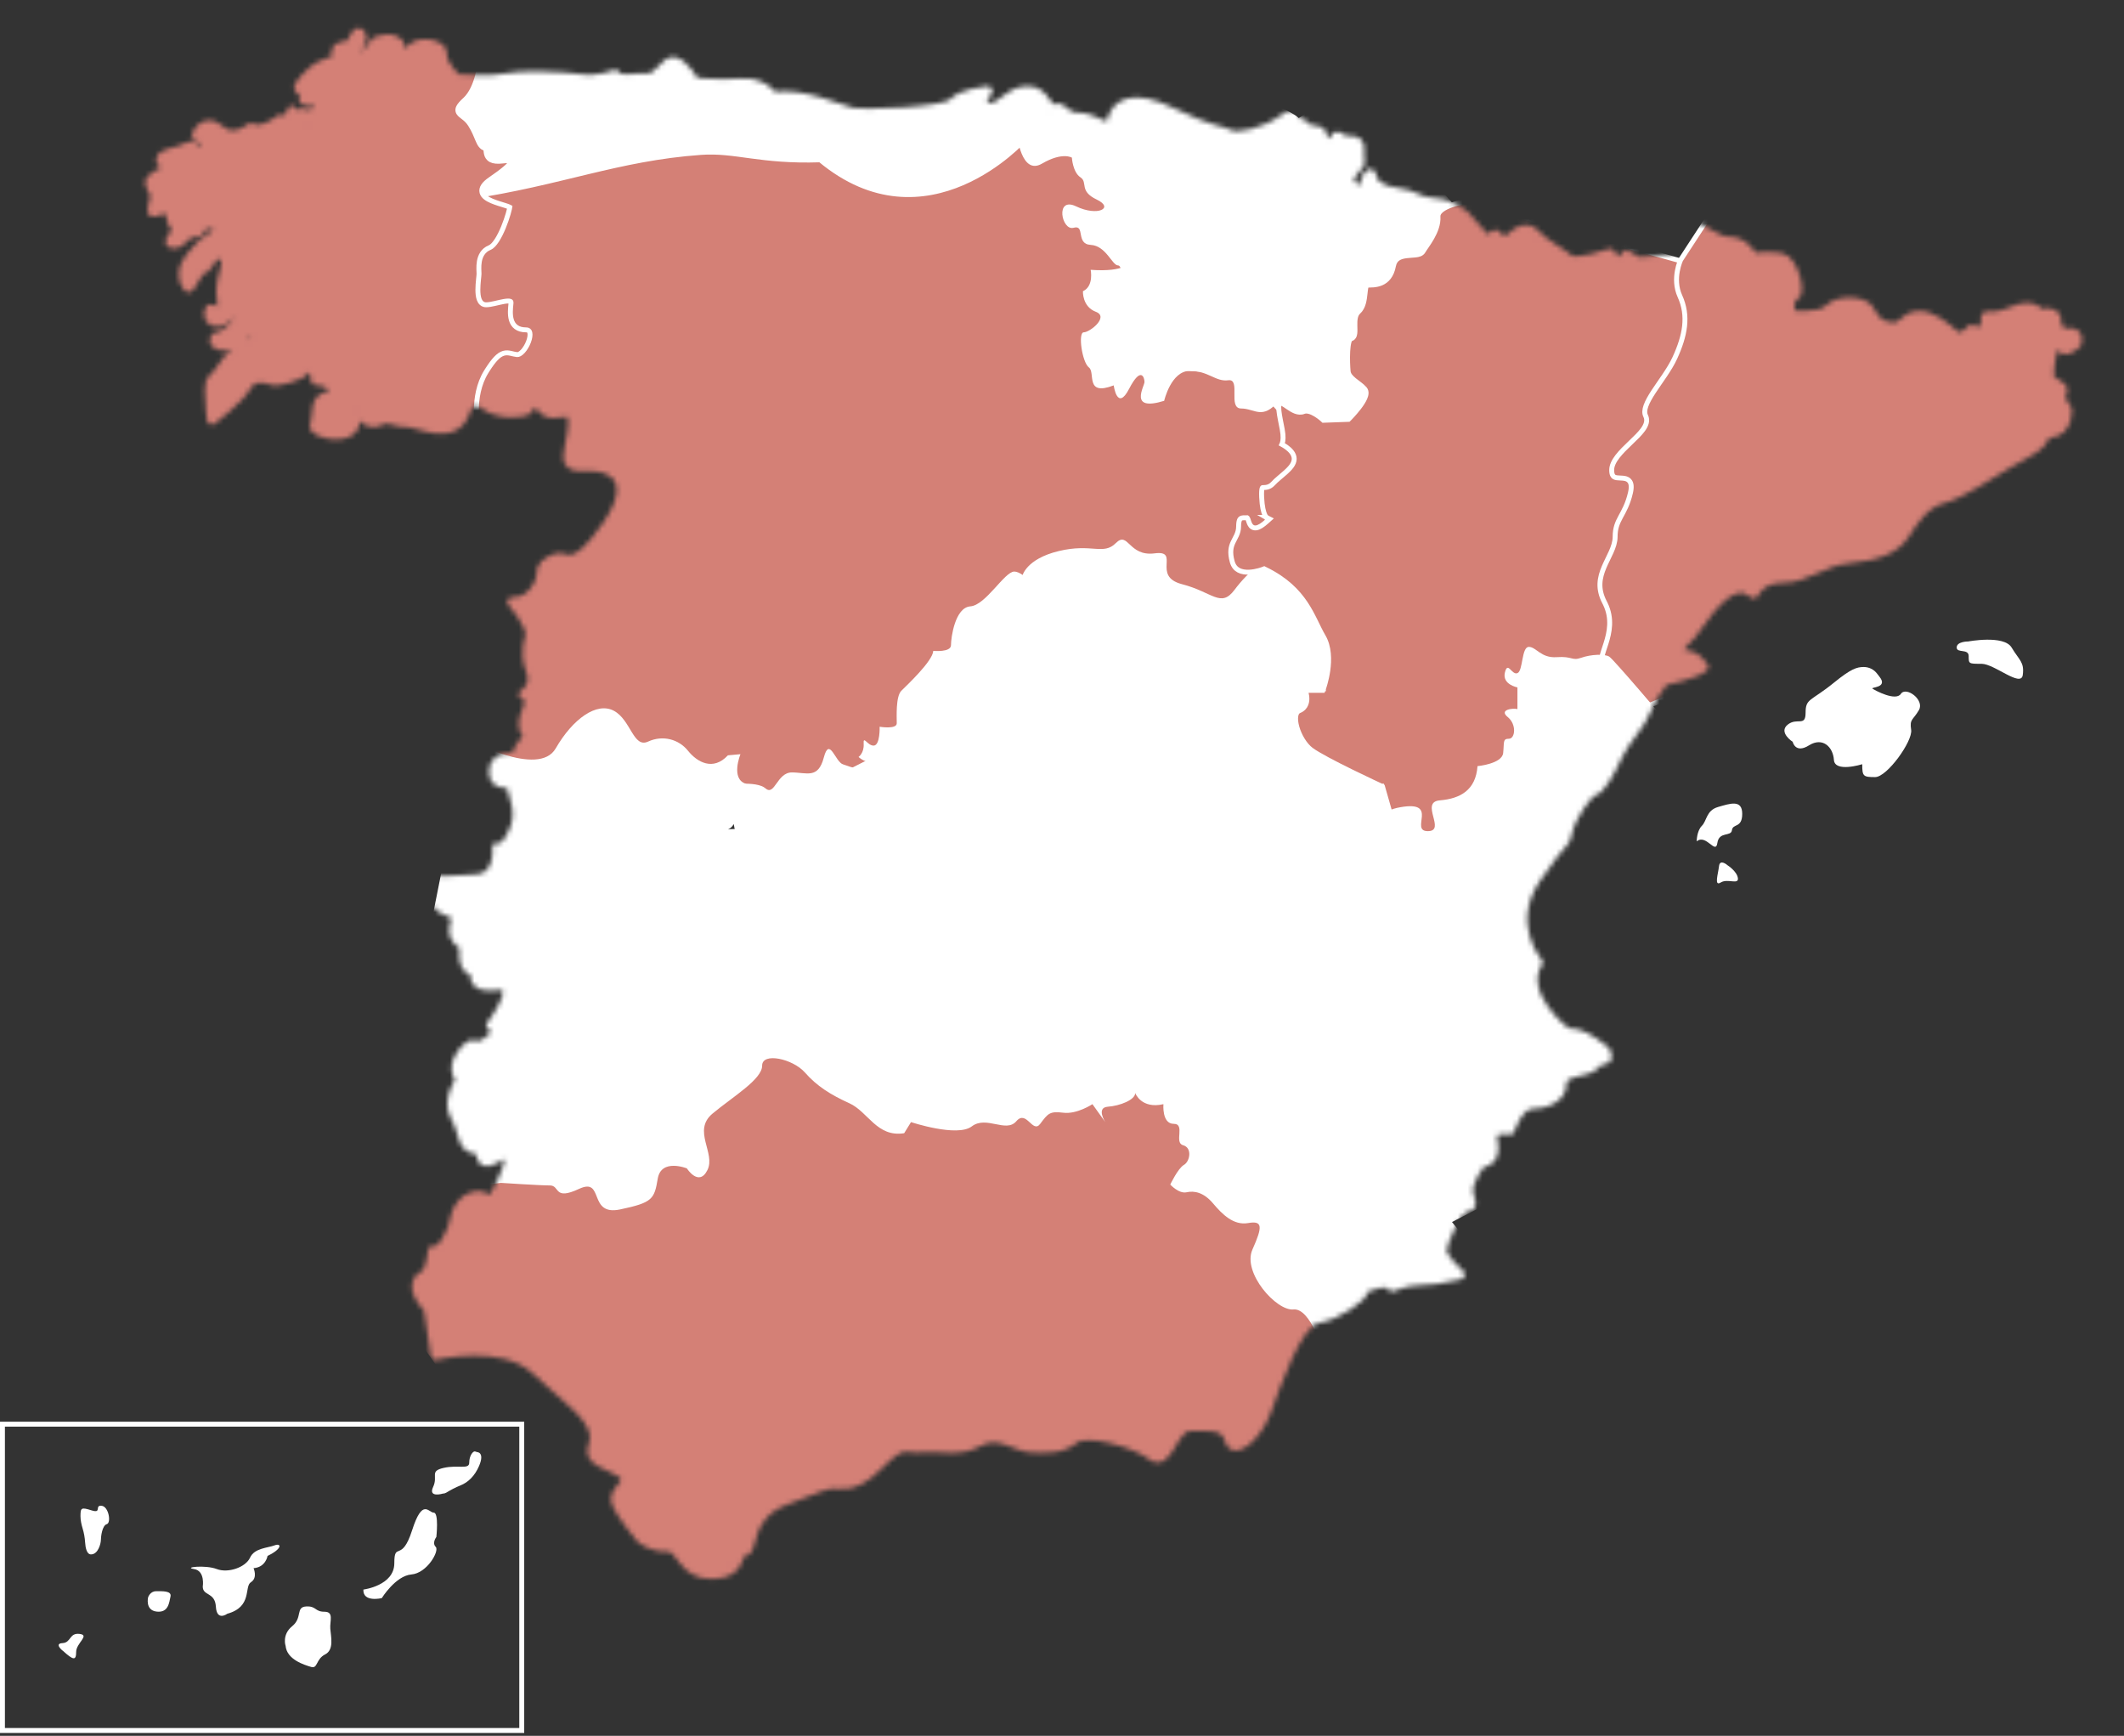 <svg width="432" height="353" viewBox="0 0 432 353" fill="none" xmlns="http://www.w3.org/2000/svg">
<rect x="0" y="0" width="432" height="353" fill="#333333" stroke="none"/>
<g clip-path="url(#clip0_3048_101)">
<mask id="mask0_3048_101" style="mask-type:luminance" maskUnits="userSpaceOnUse" x="29" y="5" width="395" height="317">
<path d="M337.5 139.52L338.44 138.4C338.44 138.4 345.05 137.01 346.45 135.62L345.23 134.23C345.23 134.23 344.19 133.19 342.45 133.19C340.71 133.19 341.58 131.1 343.32 129.71C345.06 128.32 349.76 118.75 354.98 119.62L356.72 120.66C356.72 120.66 357.94 117.53 362.64 117.53C367.34 117.53 370.65 114.05 376.21 113.53C381.77 113.01 385.43 111.62 387.35 108.66C389.26 105.7 391.35 102.4 395.18 101.35C399.01 100.31 404.23 96.65 408.41 94.21C412.59 91.77 415.55 90.73 416.07 87.95C416.07 87.95 420.42 88.82 420.42 83.25C420.42 83.25 418.51 81.34 419.38 79.77C420.25 78.2 416.77 78.2 416.77 76.46C416.77 74.72 417.12 70.02 418.68 69.85C420.25 69.68 419.2 71.07 420.07 71.07C420.94 71.07 422.33 69.85 422.33 69.85C422.33 69.85 423.2 67.41 420.59 67.76C417.98 68.11 418.15 64.45 418.15 64.45C418.15 64.45 417.11 63.23 415.71 63.75C414.31 64.27 414.32 61.14 409.1 63.4C403.88 65.66 403.71 62.88 403.88 65.66C404.05 68.44 400.92 67.05 400.92 67.05C400.92 67.05 399.01 69.49 397.44 68.09C395.87 66.69 392.74 63.91 389.96 64.26C387.18 64.61 387.35 66.35 385.44 66.52C383.53 66.69 381.44 65.82 380.39 63.39C379.35 60.95 373.78 60.95 372.04 62.87C370.3 64.78 364.21 64.09 364.21 64.09C364.21 64.09 363.34 60.78 364.91 60.26C366.48 59.74 364.74 52.78 362.13 52.43C359.52 52.08 356.56 52.43 356.56 52.43C356.56 52.43 354.82 48.95 351.51 49.12C348.2 49.29 341.94 41.81 341.42 48.77V52.6L333.24 53.3L330.8 51.91L329.06 53.82L327.49 51.56C327.49 51.56 320.53 54 319.14 52.78C317.75 51.56 313.57 49.3 312.53 47.91C311.49 46.52 309.57 46.17 307.66 48.08C305.75 49.99 304.18 47.73 304.18 47.73L302.44 48.95L297.92 43.9C297.92 43.9 295.31 41.46 291.83 41.29C288.35 41.12 287.65 39.55 284.17 39.2C280.69 38.85 278.95 37.11 278.95 35.84C278.95 34.57 277.44 36.07 277.91 37.7C278.37 39.32 273.85 38.4 274.43 36.31C275.01 34.22 276.87 33.99 276.52 32.48C276.17 30.97 277.33 28.54 274.66 28.65C271.99 28.77 271.99 26.33 271.18 29C271.18 29 269.21 29.81 268.74 27.14C268.74 27.14 268.28 26.21 266.19 26.56C266.19 26.56 265.49 24.82 263.06 24.94C263.06 24.94 264.51 21.81 260.86 24.42C257.21 27.03 251.64 28.25 250.07 27.38C248.5 26.51 246.42 26.86 238.24 22.86C230.06 18.86 226.93 21.47 226.23 24.43C225.53 27.39 222.75 23.91 219.44 23.91C216.13 23.91 216.31 21.47 214.57 22.17C212.83 22.87 212.66 18.34 208.83 18.52C205 18.69 204.13 21.83 201.17 22C198.21 22.17 200.82 18.52 200.82 18.52C200.82 18.52 195.6 19.04 193.86 20.96C192.12 22.87 175.41 23.4 173.15 22.87C170.89 22.35 162.88 18.69 157.31 19.74C157.31 19.74 155.22 16.61 150.7 16.96C146.18 17.31 141.3 16.79 141.3 16.79C141.3 16.79 139.04 12.96 137.12 12.61C135.21 12.26 134.16 16.09 131.55 15.92C128.94 15.75 125.98 16.79 125.11 15.22C125.11 15.22 121.63 16.61 118.15 16.09C114.67 15.57 105.45 15.22 102.84 15.92C100.23 16.62 92.92 16.09 92.92 16.09C92.92 16.09 89.61 13.13 89.96 11.04C90.31 8.95 84.39 7.91 83.35 10.52C82.31 13.13 81.78 12.09 81.44 9.65C81.09 7.21 76.57 7.91 76.05 8.95C75.53 9.99 72.74 13.65 72.05 10.69C72.05 10.69 74.31 7.91 73.27 6.86C72.23 5.81 72.05 9.12 70.66 9.3C69.27 9.48 67.7 9.47 68.75 12.26C68.75 12.26 65.62 12.61 63.36 14.7C61.1 16.79 59.88 18.53 61.62 18.18C63.36 17.83 65.27 17.14 65.62 17.66C65.97 18.18 61.1 19.23 61.79 20.27C62.49 21.31 64.75 19.23 64.92 20.62C65.09 22.01 63.88 22.88 63.88 22.88L63.71 25.49C63.71 25.49 62.14 25.84 61.97 23.05C61.97 23.05 59.88 23.92 59.36 22.53C59.36 22.53 58.84 25.66 57.1 24.27C57.1 24.27 53.27 27.4 51.01 26.01C51.01 26.01 47.53 29.14 44.57 26.36C41.61 23.58 39.35 27.93 40.22 27.93C41.09 27.93 43 28.28 41.61 30.02C40.22 31.76 39.52 28.98 37.96 30.02C36.39 31.06 32.91 31.06 32.74 32.46C32.57 33.85 35 32.63 35.18 33.33C35.35 34.03 31.87 35.42 30.83 36.46C29.79 37.5 31.7 38.72 31.53 40.11C31.36 41.5 30.49 43.42 31.36 43.07C32.23 42.72 34.32 42.03 34.67 43.07C35.02 44.11 34.67 44.98 35.71 46.2C36.75 47.42 33.27 49.33 35.19 49.51C37.1 49.68 37.63 47.07 39.54 47.25C41.45 47.42 40.41 45.51 41.8 45.51C43.19 45.51 44.32 45.6 44.58 46.55C44.84 47.51 41.53 49.07 40.66 50.12C39.79 51.16 37.27 53.34 37.35 55.86C37.44 58.38 38.05 56.99 38.13 58.3C38.22 59.61 40.22 54.99 40.83 54.99C41.44 54.99 43.09 52.81 43.44 52.03C43.79 51.25 46.4 51.68 45.96 53.94C45.53 56.2 44.57 57.86 45.18 61.68C45.79 65.51 42.74 61.94 42.57 63.16C42.4 64.38 42.66 65.6 44.4 65.42C46.14 65.25 47.71 62.37 48.4 62.64C49.09 62.91 49.44 64.47 47.01 66.9C44.58 69.33 43.7 67.94 43.62 69.16C43.53 70.38 46.84 71.07 49.01 68.81C51.19 66.55 51.27 66.63 52.06 68.2C52.84 69.77 47.62 70.72 45.53 74.29C43.44 77.86 42.66 76.29 42.66 79.42C42.66 82.55 43.1 85.34 43.1 85.34C43.1 85.34 48.76 80.99 50.06 78.55C51.37 76.11 54.41 76.81 55.28 77.33C56.15 77.85 61.46 76.2 61.89 75.33C62.32 74.46 64.24 74.2 64.24 77.33C64.24 77.33 67.63 77.42 67.89 79.33C68.15 81.24 64.58 79.85 64.5 83.33C64.41 86.81 63.11 86.81 65.2 87.77C67.29 88.73 71.81 88.81 72.16 86.03C72.51 83.25 73.55 83.07 73.73 84.2C73.9 85.33 75.3 86.46 77.3 85.51C79.3 84.55 80.69 86.03 82.69 85.86C84.69 85.69 92.26 90.04 94.52 83.86C94.52 83.86 95.48 79.94 98.61 82.29C101.74 84.64 106.62 83.77 107.14 83.42C107.66 83.07 107.92 81.68 108.97 81.77C110.01 81.86 110.19 84.47 113.32 83.95C116.45 83.43 116.54 83.95 116.54 86.39C116.54 88.83 115.06 92.74 115.76 93.87C116.46 95 117.33 94.83 120.55 94.83C123.77 94.83 130.3 97.09 123.33 107.1C116.37 117.11 115.15 112.76 113.15 113.54C111.15 114.32 110.02 115.11 110.1 116.76C110.19 118.41 108.01 122.76 104.18 122.42C104.18 122.42 108.36 127.12 107.83 129.47C107.83 129.47 106.52 132.69 107.92 136.17C109.31 139.65 106.53 141.22 106.53 141.22C106.53 141.22 108.62 141.39 107.05 144.87C105.48 148.35 107.75 149.92 107.75 149.92C107.75 149.92 105.14 151.66 105.14 154.1C105.14 154.1 100.44 153.4 100.44 156.88C100.44 160.36 103.92 158.45 104.09 160.01C104.26 161.57 106.53 165.23 104.26 169.58C102 173.93 101.13 172.36 101.13 172.36C101.13 172.36 101.83 178.62 96.78 178.8C91.73 178.97 89.12 179.67 85.64 178.45C85.64 178.45 87.73 184.37 91.38 185.41C95.03 186.45 89.64 189.41 94.51 192.37C94.51 192.37 93.47 197.42 96.95 197.59C96.95 197.59 95.21 201.07 100.95 200.37C106.69 199.67 99.91 208.55 99.91 208.55C99.91 208.55 101.3 209.25 100.61 210.46C99.91 211.68 97.13 213.42 96.43 212.55C95.73 211.68 90.69 216.9 93.82 219.34C93.82 219.34 90.69 223.69 92.6 227C94.51 230.31 93.82 233.26 96.6 233.61C99.38 233.96 95.9 238.66 102.69 234.48C102.69 234.48 105.13 233.96 101.99 240.57C98.86 247.18 99.9 242.31 96.25 243.35C92.6 244.39 92.25 249.27 92.25 249.27C92.25 249.27 90.16 255.19 88.07 254.32C88.07 254.32 87.55 258.67 86.5 259.19C85.46 259.71 82.85 261.45 87.2 266.15L88.59 275.55C88.59 275.55 102.16 272.24 108.95 278.51C115.74 284.78 119.74 287.39 120.78 291.04C121.82 294.69 117.65 295.56 124.26 298.35C130.87 301.13 124.43 302.7 125.3 305.31C126.17 307.92 130.52 312.97 130.52 312.97C130.52 312.97 132.78 314.71 135.74 314.54C138.7 314.37 138.7 320.28 144.96 320.11C151.22 319.94 149.48 315.41 151.4 315.41C153.32 315.41 151.4 308.1 159.93 304.97C168.46 301.84 166.19 302.36 168.46 301.84C170.72 301.32 173.16 303.41 178.55 298.01C183.94 292.61 183.77 294.7 187.6 294.36C191.43 294.01 195.08 295.4 199.09 293.14C203.09 290.88 206.57 294.18 209.53 294.36C212.49 294.53 215.97 294.71 218.41 292.62C220.85 290.53 230.94 293.32 234.25 295.93C237.56 298.54 238.43 290.01 242.08 290.01C245.73 290.01 249.22 289.49 250.09 292.79C250.96 296.1 255.66 292.09 257.57 286.87C259.48 281.65 263.83 268.77 268.01 268.08C272.19 267.38 277.23 263.56 277.23 262.51C277.23 261.46 282.8 259.9 283.15 261.64C283.15 261.64 285.93 260.42 288.2 260.42C290.47 260.42 293.42 260.07 296.9 259.2C296.9 259.2 293.07 255.89 293.25 254.15C293.42 252.41 296.38 245.51 298.24 245.51C300.1 245.51 298.47 243.31 298.59 241.8C298.71 240.29 300.68 236.35 301.72 236.35C302.76 236.35 304.27 235.07 303.58 231.94C302.88 228.81 307.06 229.74 307.06 229.74C307.06 229.74 308.8 224.52 311.58 224.52C314.36 224.52 317.73 223.13 317.61 220.34C317.49 217.56 323.06 218.14 324.34 216.51C325.62 214.88 327.01 215.93 326.78 214.77C326.55 213.61 326.78 213.84 324.11 211.99C321.44 210.13 319.82 210.13 319.01 210.13C318.2 210.13 308.68 202.12 312.75 195.74C312.75 195.74 306.02 187.97 312.4 178.57C318.78 169.17 318.08 172.31 318.78 169.17C319.48 166.04 322.84 161.16 324.12 160.82C325.4 160.47 327.25 157.46 328.99 153.63C330.41 150.51 333.9 147.01 334.84 144.31C335.44 142.57 336.39 140.97 337.57 139.55L337.5 139.52Z" fill="white"/>
<path d="M337.5 139.52L338.44 138.4C338.44 138.4 345.05 137.01 346.45 135.62L345.23 134.23C345.23 134.23 344.19 133.19 342.45 133.19C340.71 133.19 341.58 131.1 343.32 129.71C345.06 128.32 349.76 118.75 354.98 119.62L356.72 120.66C356.72 120.66 357.94 117.53 362.64 117.53C367.34 117.53 370.65 114.05 376.21 113.53C381.77 113.01 385.43 111.62 387.35 108.66C389.26 105.7 391.35 102.4 395.18 101.35C399.01 100.31 404.23 96.65 408.41 94.21C412.59 91.77 415.55 90.73 416.07 87.95C416.07 87.95 420.42 88.82 420.42 83.25C420.42 83.25 418.51 81.34 419.38 79.77C420.25 78.2 416.77 78.2 416.77 76.46C416.77 74.72 417.12 70.02 418.68 69.85C420.25 69.68 419.2 71.07 420.07 71.07C420.94 71.07 422.33 69.85 422.33 69.85C422.33 69.85 423.2 67.41 420.59 67.76C417.98 68.11 418.15 64.45 418.15 64.45C418.15 64.45 417.11 63.23 415.71 63.75C414.31 64.27 414.32 61.14 409.1 63.4C403.88 65.66 403.71 62.88 403.88 65.66C404.05 68.44 400.92 67.05 400.92 67.05C400.92 67.05 399.01 69.49 397.44 68.09C395.87 66.69 392.74 63.91 389.96 64.26C387.18 64.61 387.35 66.35 385.44 66.52C383.53 66.69 381.44 65.82 380.39 63.39C379.35 60.95 373.78 60.95 372.04 62.87C370.3 64.78 364.21 64.09 364.21 64.09C364.21 64.09 363.34 60.78 364.91 60.26C366.48 59.74 364.74 52.78 362.13 52.43C359.52 52.08 356.56 52.43 356.56 52.43C356.56 52.43 354.82 48.95 351.51 49.12C348.2 49.29 341.94 41.81 341.42 48.77V52.6L333.24 53.3L330.8 51.91L329.06 53.82L327.49 51.56C327.49 51.56 320.53 54 319.14 52.78C317.75 51.56 313.57 49.3 312.53 47.91C311.49 46.52 309.57 46.17 307.66 48.08C305.75 49.99 304.18 47.73 304.18 47.73L302.44 48.95L297.92 43.9C297.92 43.9 295.31 41.46 291.83 41.29C288.35 41.12 287.65 39.55 284.17 39.2C280.69 38.85 278.95 37.11 278.95 35.84C278.95 34.57 277.44 36.07 277.91 37.7C278.37 39.32 273.85 38.4 274.43 36.31C275.01 34.22 276.87 33.99 276.52 32.48C276.17 30.97 277.33 28.54 274.66 28.65C271.99 28.77 271.99 26.33 271.18 29C271.18 29 269.21 29.81 268.74 27.14C268.74 27.14 268.28 26.21 266.19 26.56C266.19 26.56 265.49 24.82 263.06 24.94C263.06 24.94 264.51 21.81 260.86 24.42C257.21 27.03 251.64 28.25 250.07 27.38C248.5 26.51 246.42 26.86 238.24 22.86C230.06 18.86 226.93 21.47 226.23 24.43C225.53 27.39 222.75 23.91 219.44 23.91C216.13 23.91 216.31 21.47 214.57 22.17C212.83 22.87 212.66 18.34 208.83 18.52C205 18.69 204.13 21.83 201.17 22C198.21 22.17 200.82 18.52 200.82 18.52C200.82 18.52 195.6 19.04 193.86 20.96C192.12 22.87 175.41 23.4 173.15 22.87C170.89 22.35 162.88 18.69 157.31 19.74C157.31 19.74 155.22 16.61 150.7 16.96C146.18 17.31 141.3 16.79 141.3 16.79C141.3 16.79 139.04 12.96 137.12 12.61C135.21 12.26 134.16 16.09 131.55 15.92C128.94 15.75 125.98 16.79 125.11 15.22C125.11 15.22 121.63 16.61 118.15 16.09C114.67 15.57 105.45 15.22 102.84 15.92C100.23 16.62 92.92 16.09 92.92 16.09C92.92 16.09 89.61 13.13 89.96 11.04C90.31 8.95 84.39 7.91 83.35 10.52C82.31 13.13 81.78 12.09 81.44 9.65C81.09 7.21 76.57 7.91 76.05 8.95C75.53 9.99 72.74 13.65 72.05 10.69C72.05 10.69 74.31 7.91 73.27 6.86C72.23 5.81 72.05 9.12 70.66 9.3C69.27 9.48 67.7 9.47 68.75 12.26C68.75 12.26 65.62 12.61 63.36 14.7C61.1 16.79 59.88 18.53 61.62 18.18C63.36 17.83 65.27 17.14 65.62 17.66C65.97 18.18 61.1 19.23 61.79 20.27C62.49 21.31 64.75 19.23 64.92 20.62C65.09 22.01 63.88 22.88 63.88 22.88L63.71 25.49C63.71 25.49 62.14 25.84 61.97 23.05C61.97 23.05 59.88 23.92 59.36 22.53C59.36 22.53 58.84 25.66 57.1 24.27C57.1 24.27 53.27 27.4 51.01 26.01C51.01 26.01 47.53 29.14 44.57 26.36C41.61 23.58 39.35 27.93 40.22 27.93C41.09 27.93 43 28.28 41.61 30.02C40.22 31.76 39.52 28.98 37.96 30.02C36.39 31.06 32.91 31.06 32.74 32.46C32.57 33.85 35 32.63 35.18 33.33C35.35 34.03 31.87 35.42 30.83 36.46C29.79 37.5 31.7 38.72 31.53 40.11C31.36 41.5 30.49 43.42 31.36 43.07C32.23 42.72 34.32 42.03 34.67 43.07C35.02 44.11 34.67 44.98 35.71 46.2C36.75 47.42 33.27 49.33 35.19 49.51C37.1 49.68 37.63 47.07 39.54 47.25C41.45 47.42 40.41 45.51 41.8 45.51C43.19 45.51 44.32 45.6 44.58 46.55C44.84 47.51 41.53 49.07 40.66 50.12C39.79 51.16 37.27 53.34 37.35 55.86C37.44 58.38 38.05 56.99 38.13 58.3C38.22 59.61 40.22 54.99 40.83 54.99C41.44 54.99 43.09 52.81 43.44 52.03C43.79 51.25 46.4 51.68 45.96 53.94C45.53 56.2 44.57 57.86 45.18 61.68C45.79 65.51 42.74 61.94 42.57 63.16C42.4 64.38 42.66 65.6 44.4 65.42C46.14 65.25 47.71 62.37 48.4 62.64C49.09 62.91 49.44 64.47 47.01 66.9C44.58 69.33 43.7 67.94 43.62 69.16C43.53 70.38 46.84 71.07 49.01 68.81C51.19 66.55 51.27 66.63 52.06 68.2C52.84 69.77 47.62 70.72 45.53 74.29C43.44 77.86 42.66 76.29 42.66 79.42C42.66 82.55 43.1 85.34 43.1 85.34C43.1 85.34 48.76 80.99 50.06 78.55C51.37 76.11 54.41 76.81 55.28 77.33C56.15 77.85 61.46 76.2 61.89 75.33C62.32 74.46 64.24 74.2 64.24 77.33C64.24 77.33 67.63 77.42 67.89 79.33C68.15 81.24 64.58 79.85 64.5 83.33C64.41 86.81 63.11 86.81 65.2 87.77C67.29 88.73 71.81 88.81 72.16 86.03C72.51 83.25 73.55 83.07 73.73 84.2C73.9 85.33 75.3 86.46 77.3 85.51C79.3 84.55 80.69 86.03 82.69 85.86C84.69 85.69 92.26 90.04 94.52 83.86C94.52 83.86 95.48 79.94 98.61 82.29C101.74 84.64 106.62 83.77 107.14 83.42C107.66 83.07 107.92 81.68 108.97 81.77C110.01 81.86 110.19 84.47 113.32 83.95C116.45 83.43 116.54 83.95 116.54 86.39C116.54 88.83 115.06 92.74 115.76 93.87C116.46 95 117.33 94.83 120.55 94.83C123.77 94.83 130.3 97.09 123.33 107.1C116.37 117.11 115.15 112.76 113.15 113.54C111.15 114.32 110.02 115.11 110.1 116.76C110.19 118.41 108.01 122.76 104.18 122.42C104.18 122.42 108.36 127.12 107.83 129.47C107.83 129.47 106.52 132.69 107.92 136.17C109.31 139.65 106.53 141.22 106.53 141.22C106.53 141.22 108.62 141.39 107.05 144.87C105.48 148.35 107.75 149.92 107.75 149.92C107.75 149.92 105.14 151.66 105.14 154.1C105.14 154.1 100.44 153.4 100.44 156.88C100.44 160.36 103.92 158.45 104.09 160.01C104.26 161.57 106.53 165.23 104.26 169.58C102 173.93 101.13 172.36 101.13 172.36C101.13 172.36 101.83 178.62 96.78 178.8C91.73 178.97 89.12 179.67 85.64 178.45C85.64 178.45 87.73 184.37 91.38 185.41C95.03 186.45 89.64 189.41 94.51 192.37C94.51 192.37 93.47 197.42 96.95 197.59C96.95 197.59 95.21 201.07 100.95 200.37C106.69 199.67 99.91 208.55 99.91 208.55C99.91 208.55 101.3 209.25 100.61 210.46C99.91 211.68 97.13 213.42 96.43 212.55C95.73 211.68 90.69 216.9 93.82 219.34C93.82 219.34 90.69 223.69 92.6 227C94.51 230.31 93.82 233.26 96.6 233.61C99.38 233.96 95.9 238.66 102.69 234.48C102.69 234.48 105.13 233.96 101.99 240.57C98.86 247.18 99.9 242.31 96.25 243.35C92.6 244.39 92.25 249.27 92.25 249.27C92.25 249.27 90.16 255.19 88.07 254.32C88.07 254.32 87.55 258.67 86.5 259.19C85.46 259.71 82.85 261.45 87.2 266.15L88.59 275.55C88.59 275.55 102.16 272.24 108.95 278.51C115.74 284.78 119.74 287.39 120.78 291.04C121.82 294.69 117.65 295.56 124.26 298.35C130.87 301.13 124.43 302.7 125.3 305.31C126.17 307.92 130.52 312.97 130.52 312.97C130.52 312.97 132.78 314.71 135.74 314.54C138.7 314.37 138.7 320.28 144.96 320.11C151.22 319.94 149.48 315.41 151.4 315.41C153.32 315.41 151.4 308.1 159.93 304.97C168.46 301.84 166.19 302.36 168.46 301.84C170.72 301.32 173.16 303.41 178.55 298.01C183.94 292.61 183.77 294.7 187.6 294.36C191.43 294.01 195.08 295.4 199.09 293.14C203.09 290.88 206.57 294.18 209.53 294.36C212.49 294.53 215.97 294.71 218.41 292.62C220.85 290.53 230.94 293.32 234.25 295.93C237.56 298.54 238.43 290.01 242.08 290.01C245.73 290.01 249.22 289.49 250.09 292.79C250.96 296.1 255.66 292.09 257.57 286.87C259.48 281.65 263.83 268.77 268.01 268.08C272.19 267.38 277.23 263.56 277.23 262.51C277.23 261.46 282.8 259.9 283.15 261.64C283.15 261.64 285.93 260.42 288.2 260.42C290.47 260.42 293.42 260.07 296.9 259.2C296.9 259.2 293.07 255.89 293.25 254.15C293.42 252.41 296.38 245.51 298.24 245.51C300.1 245.51 298.47 243.31 298.59 241.8C298.71 240.29 300.68 236.35 301.72 236.35C302.76 236.35 304.27 235.07 303.58 231.94C302.88 228.81 307.06 229.74 307.06 229.74C307.06 229.74 308.8 224.52 311.58 224.52C314.36 224.52 317.73 223.13 317.61 220.34C317.49 217.56 323.06 218.14 324.34 216.51C325.62 214.88 327.01 215.93 326.78 214.77C326.55 213.61 326.78 213.84 324.11 211.99C321.44 210.13 319.82 210.13 319.01 210.13C318.2 210.13 308.68 202.12 312.75 195.74C312.75 195.74 306.02 187.97 312.4 178.57C318.78 169.17 318.08 172.31 318.78 169.17C319.48 166.04 322.84 161.16 324.12 160.82C325.4 160.47 327.25 157.46 328.99 153.63C330.41 150.51 333.9 147.01 334.84 144.31C335.44 142.57 336.39 140.97 337.57 139.55L337.5 139.52Z" stroke="white" stroke-width="2" stroke-linecap="round" stroke-linejoin="round"/>
</mask>
<g mask="url(#mask0_3048_101)">
<path d="M225.5 16L219 50V54L106.5 62.5L81 7L225.5 16Z" fill="white"/>
<path d="M238.8 39.859L241.835 49.98L233.875 73.852L233.669 74.471L234.321 74.509L260.994 76.061L271.033 97.32L253.61 131.489L227.594 119.853L227.326 119.733L227.09 119.91L188.145 149.123L152.87 167.109L132.188 160.215L132.129 160.196L132.069 160.192L96.705 157.449L98.419 125.216L98.427 125.075L98.359 124.951L83.451 97.563C83.448 97.537 83.443 97.501 83.438 97.455C83.426 97.351 83.409 97.196 83.387 96.994C83.344 96.59 83.282 95.996 83.21 95.24C83.067 93.726 82.883 91.558 82.72 88.949C82.395 83.728 82.156 76.743 82.503 69.677C82.851 62.603 83.783 55.483 85.78 49.974C87.784 44.447 90.797 40.698 95.213 40.044C104.635 38.651 112.245 36.687 119.6 34.926C126.958 33.165 134.068 31.605 142.536 30.998C146.079 30.744 149.041 31.219 152.727 31.715C156.373 32.206 160.675 32.707 166.827 32.504C172.2 36.975 177.479 38.988 182.39 39.462C187.341 39.941 191.882 38.854 195.726 37.206C199.568 35.557 202.726 33.342 204.921 31.541C206.02 30.641 206.88 29.842 207.466 29.267C207.76 28.98 207.985 28.747 208.137 28.586C208.213 28.506 208.272 28.444 208.311 28.401C208.33 28.381 208.344 28.364 208.354 28.353L214.557 22.788L238.8 39.859Z" fill="#D48076" stroke="white"/>
<path d="M229.84 53.3C229.84 53.3 228.97 55.39 221.83 54.87C221.83 54.87 222.53 58.18 220.26 59.22C220.26 59.22 220.09 62.35 222.87 63.4C225.65 64.44 221.65 67.58 220.43 67.58C219.21 67.58 220.08 73.67 221.47 74.72C222.86 75.76 220.6 80.64 226.52 78.37C226.52 78.37 227.22 83.76 229.65 79.07C232.08 74.38 232.78 76.81 232.78 77.68C232.78 78.55 229.47 83.77 236.78 81.51C236.78 81.51 238.17 75.42 242 75.42C245.83 75.42 247.22 77.68 249.83 77.33C252.44 76.98 249.66 83.07 252.44 83.07C255.22 83.07 256.79 85.51 260.1 81.5C263.41 77.49 268.8 78.02 268.8 78.02L268.63 65.49L229.82 53.31L229.84 53.3Z" fill="white"/>
<path d="M238.54 53.82C238.54 53.82 240.63 63.91 247.94 63.74C255.25 63.57 251.25 67.39 252.99 67.22C254.73 67.05 256.47 66.18 258.04 68.09C259.61 70 260.3 73.48 265.17 73.31C265.17 73.31 268.48 73.83 265.87 76.09C263.26 78.35 262.22 74.35 261.35 75.57C260.48 76.79 257.7 77.31 257.87 80.09C258.04 82.87 261.87 85.14 261.87 85.14L274.05 89.32L282.58 82.53L287.28 59.91L299.11 45.47L284.32 28.76L266.05 22.84L252.13 31.37L238.56 53.82H238.54Z" fill="white"/>
<path d="M219.75 18.49L206.87 27.54C206.87 27.54 207.74 35.72 211.92 33.28C216.1 30.84 218.01 32.06 218.01 32.06C218.01 32.06 218.18 35.02 219.75 36.06C221.32 37.1 219.4 38.84 223.06 40.58C226.71 42.32 223.23 44.06 218.88 41.97C214.53 39.88 215.92 47.02 218.36 46.32C220.8 45.62 218.71 49.63 221.84 49.8C224.97 49.97 226.19 53.98 227.41 53.98C228.63 53.98 228.11 60.42 230.54 57.63C232.98 54.85 232.11 60.76 234.19 60.76C236.27 60.76 242.72 63.54 242.72 59.72C242.72 55.9 246.03 56.94 246.37 52.58C246.72 48.23 248.11 45.97 248.28 42.83C248.45 39.7 254.02 44.74 254.2 39.87C254.38 35 259.07 36.39 258.38 32.73C257.68 29.08 268.82 27.68 263.77 23.68C258.72 19.68 223.4 11.32 223.4 11.32L219.75 18.46V18.49Z" fill="white"/>
<path d="M69.649 2.053C75.411 -1.272 82.368 1.299 88.04 4.888C90.852 6.667 93.295 8.665 95.037 10.22C95.907 10.997 96.602 11.661 97.077 12.131C97.314 12.366 97.497 12.552 97.62 12.679C97.629 12.688 97.639 12.698 97.647 12.707C97.647 12.71 97.648 12.714 97.647 12.717C97.63 12.868 97.601 13.089 97.559 13.363C97.473 13.912 97.331 14.669 97.105 15.503C96.646 17.191 95.864 19.105 94.582 20.281C93.892 20.914 93.439 21.413 93.243 21.854C93.137 22.093 93.093 22.345 93.15 22.602C93.206 22.851 93.343 23.045 93.484 23.196C93.624 23.345 93.797 23.483 93.962 23.611C94.136 23.747 94.313 23.878 94.505 24.038C94.881 24.35 95.289 24.748 95.658 25.328C96.441 26.56 96.826 27.613 97.183 28.446C97.356 28.852 97.536 29.238 97.767 29.54C98.01 29.859 98.326 30.104 98.763 30.19C98.764 30.191 98.765 30.19 98.766 30.19C98.775 30.208 98.793 30.253 98.811 30.349C98.832 30.468 98.843 30.597 98.862 30.781C98.88 30.952 98.905 31.155 98.959 31.36C99.072 31.79 99.317 32.244 99.879 32.525C100.406 32.789 101.145 32.867 102.168 32.747C103.154 32.632 103.727 32.664 103.991 32.761C104.012 32.768 104.027 32.778 104.039 32.784C104.033 32.805 104.024 32.835 104.005 32.875C103.866 33.163 103.469 33.619 102.728 34.252C102.004 34.869 101.006 35.611 99.738 36.477C99.076 36.929 98.603 37.364 98.318 37.794C98.025 38.236 97.917 38.699 98.039 39.154C98.156 39.588 98.459 39.924 98.797 40.184C99.138 40.446 99.562 40.667 100 40.855C100.872 41.23 101.912 41.524 102.679 41.767C103.076 41.892 103.389 42 103.599 42.099C103.632 42.114 103.659 42.13 103.683 42.143C103.67 42.227 103.65 42.342 103.617 42.49C103.558 42.758 103.471 43.099 103.357 43.49C103.13 44.272 102.801 45.242 102.402 46.21C102.003 47.181 101.537 48.135 101.039 48.897C100.527 49.678 100.033 50.174 99.603 50.346C98.221 50.9 97.689 52.082 97.498 53.157C97.313 54.199 97.43 55.296 97.43 55.68C97.43 55.879 97.378 56.311 97.316 56.93C97.258 57.521 97.197 58.236 97.197 58.929C97.197 59.61 97.255 60.321 97.461 60.878C97.566 61.16 97.72 61.436 97.955 61.644C98.2 61.86 98.507 61.98 98.86 61.98C99.389 61.98 100.035 61.85 100.657 61.71C101.303 61.564 101.936 61.403 102.513 61.304C103.108 61.202 103.526 61.19 103.763 61.268C103.862 61.3 103.892 61.336 103.904 61.357C103.92 61.385 103.954 61.465 103.933 61.655C103.82 62.678 103.687 64.003 104.012 65.074C104.179 65.627 104.476 66.143 104.982 66.516C105.488 66.888 106.15 67.08 106.979 67.08C107.267 67.08 107.433 67.154 107.532 67.235C107.633 67.318 107.718 67.452 107.765 67.663C107.864 68.108 107.77 68.774 107.494 69.505C107.223 70.222 106.805 70.927 106.347 71.428C105.864 71.955 105.447 72.143 105.175 72.113C104.685 72.059 104.315 71.943 103.861 71.847C103.43 71.755 102.955 71.692 102.431 71.842C101.909 71.991 101.401 72.333 100.844 72.921C100.357 73.434 99.814 74.156 99.175 75.152L98.894 75.597C97.322 78.141 96.91 81.087 96.881 83.365C96.866 84.508 96.948 85.496 97.033 86.198C97.076 86.55 97.12 86.831 97.153 87.025C97.155 87.034 97.157 87.043 97.158 87.052C96.987 87.172 96.707 87.356 96.278 87.597C95.398 88.089 93.898 88.82 91.449 89.741C86.551 91.585 77.876 94.187 62.812 97.199C55.277 98.705 49.942 99.453 46.01 99.582C42.08 99.711 39.591 99.22 37.721 98.285C35.849 97.349 34.542 95.942 33.009 94.105C31.481 92.274 29.745 90.037 27.047 87.571V87.57C24.482 85.229 22.746 81.629 21.793 77.025C20.84 72.425 20.679 66.865 21.227 60.66C22.322 48.251 26.252 33.336 32.273 18.519C35.275 11.132 38.336 6.902 41.383 4.564C44.409 2.242 47.469 1.749 50.573 1.946C52.134 2.045 53.703 2.319 55.29 2.626C56.867 2.931 58.473 3.27 60.065 3.486C63.26 3.92 66.493 3.873 69.649 2.053Z" fill="#D48076" stroke="white"/>
<path d="M147.82 159.63C147.82 159.63 153.85 158.7 155.71 160.33C157.57 161.95 158.03 157.08 161.05 157.08C164.07 157.08 166.39 158.47 167.55 154.06C168.71 149.65 169.87 154.99 171.49 155.45C173.11 155.91 175.43 157.54 177.99 153.59C179.18 151.75 181.82 153.01 200.15 132.94C210.95 121.11 207.92 117.16 207.92 117.16C207.92 117.16 208.62 113.68 215.35 112.06C222.08 110.44 224.4 112.99 226.95 110.44C229.5 107.89 229.5 113.22 234.84 112.53C240.18 111.83 234.14 117.17 240.41 118.8C246.67 120.42 248.3 123.67 251.08 119.96C253.86 116.25 258.27 112.3 260.83 113.93C263.38 115.55 282.41 151.75 282.41 151.75L287.28 177.04L298.42 205.35L285.89 230.41L256.42 252.22L232.98 250.13L173.12 234.58L153.63 211.84V192.35L147.83 159.63H147.82Z" fill="white"/>
<path d="M242.49 248.96C242.49 248.96 245.74 240.37 248.06 238.52C250.38 236.66 251.08 232.72 252.7 232.49C254.32 232.26 256.41 233.42 257.8 232.26C259.19 231.1 262.21 228.78 264.06 230.4C265.92 232.02 271.49 232.49 271.72 228.54C271.95 224.59 271.26 220.42 273.34 218.79C275.43 217.17 279.14 215.77 281 214.85C282.86 213.92 289.12 220.88 289.12 222.74C289.12 224.6 294.92 248.03 294.92 248.03L304.9 260.1L296.55 267.99L270.56 274.25L254.32 267.99L242.49 248.96Z" fill="white"/>
<path d="M95.15 150.34C95.15 150.34 109.54 158.23 113.02 152.2C116.5 146.17 121.37 142.69 124.85 144.54C128.33 146.4 128.79 152.2 131.81 150.81C134.83 149.42 138.07 150.35 139.93 152.67C141.79 154.99 145.03 156.85 148.05 153.6L150.6 153.37C150.6 153.37 148.51 158.47 151.76 159.4C151.76 159.4 150.6 167.75 148.05 168.68C148.05 168.68 151.99 167.98 152.23 170.54C152.46 173.09 154.32 174.95 156.64 172.63C158.96 170.31 158.5 178.89 156.18 180.52C156.18 180.52 163.14 190.27 165.23 189.34C167.32 188.41 170.57 186.32 170.57 186.32C170.57 186.32 172.66 190.26 169.64 193.51L172.19 197.92L167.32 196.76C167.32 196.76 165.46 199.08 165.7 201.63C165.93 204.18 161.52 202.09 161.52 202.09C161.52 202.09 162.22 206.27 164.77 206.5C167.32 206.73 165.93 210.21 162.91 210.21L159.89 217.4L142.72 250.81L77.75 237.82L95.15 150.34Z" fill="white"/>
<path d="M101.93 240.55C101.93 240.55 109.76 241.07 111.85 241.07C113.94 241.07 112.55 244.2 117.77 241.77C122.99 239.33 119.51 247.34 126.12 245.95C132.73 244.56 133.08 243.86 133.78 239.69C134.48 235.51 139.7 237.6 139.7 237.6C139.7 237.6 142.14 241.43 143.88 237.95C145.62 234.47 140.75 229.94 144.92 226.46C149.1 222.98 155.01 219.5 155.01 216.71C155.01 213.92 161.27 215.32 163.71 218.1C166.15 220.88 168.93 222.62 172.76 224.36C176.59 226.1 178.33 231.32 183.9 230.45L185.29 228.19C185.29 228.19 194.69 231.32 197.65 229.06C200.61 226.8 204.61 230.45 206.7 228.02C208.79 225.58 210.01 230.63 211.57 228.54C213.14 226.45 213.48 225.93 216.27 226.28C219.05 226.63 222.19 224.54 222.19 224.54L224.8 228.19C224.8 228.19 222.89 225.23 225.32 225.06C227.76 224.89 230.89 223.67 230.89 222.28C230.89 222.28 232.11 225.59 236.63 224.54C236.63 224.54 236.28 228.54 238.72 228.54C241.16 228.54 238.72 232.37 240.63 232.89C242.54 233.41 242.02 236.2 240.8 236.89C239.58 237.59 238.02 240.89 238.02 240.89C238.02 240.89 239.76 242.8 241.33 242.46C242.9 242.11 244.81 242.46 246.72 244.72C248.63 246.98 250.9 249.24 253.86 248.72C256.82 248.2 256.82 249.42 254.73 254.11C252.64 258.8 259.6 266.64 263.08 266.29C266.56 265.94 269.17 274.99 269.17 274.99L247.59 307.88L201.18 307.42L155.24 327.84L108.83 306.49L77.74 261.94L86.09 242.45L101.93 240.54V240.55Z" fill="#D48076"/>
<path d="M174.62 153.94C174.62 153.94 175.78 153.13 175.66 151.27C175.54 149.41 176.47 151.73 177.75 151.62C179.03 151.5 178.91 147.79 178.91 147.79C178.91 147.79 182.39 148.37 182.39 147.09C182.39 145.81 182.16 141.64 183.32 140.48C184.48 139.32 189.7 134.45 189.82 132.36C189.82 132.36 193.42 132.71 193.42 131.2C193.42 129.69 194.23 123.54 197.36 123.31C200.49 123.08 204.32 116.23 206.29 116.23C208.26 116.23 212.09 120.52 211.74 122.84C211.39 125.16 210.12 126.09 210.12 127.6C210.12 129.11 207.22 131.2 208.03 131.78C208.84 132.36 210.93 134.22 209.77 136.3C209.77 136.3 213.13 136.07 213.25 138.16C213.37 140.25 214.18 142.45 217.08 142.8C217.08 142.8 217.31 146.63 219.52 146.51C221.72 146.39 218.01 150.92 218.01 152.54C218.01 154.16 219.29 152.77 220.45 152.31C221.61 151.85 223.47 159.74 221.73 160.32C219.99 160.9 217.67 161.71 216.74 161.13C215.81 160.55 211.98 160.9 211.87 161.71C211.75 162.52 209.78 161.25 208.39 162.41C207 163.57 204.79 164.61 204.21 165.19C203.63 165.77 200.61 166.35 200.61 165.54C200.61 164.73 203.86 163.45 204.55 161.83C205.25 160.21 202.11 159.28 200.61 158.81C199.1 158.35 198.64 157.07 196.78 157.07C194.92 157.07 192.49 155.79 192.02 155.79C191.55 155.79 187.96 151.85 185.76 153.24C183.56 154.63 181.93 155.33 181.12 151.85C181.12 151.85 178.22 157.07 174.62 153.94Z" fill="white"/>
<path d="M346.011 54.219L350.099 74.298L328.58 124.975L328.551 125.043L328.543 125.116L325.776 150.748C325.773 150.753 325.769 150.758 325.766 150.764C325.71 150.843 325.627 150.96 325.518 151.112C325.298 151.417 324.974 151.861 324.557 152.417C323.722 153.529 322.513 155.089 321.019 156.878C318.027 160.458 313.903 164.941 309.357 168.58C304.796 172.232 299.883 174.974 295.304 175.194C293.03 175.304 290.834 174.791 288.785 173.448C286.731 172.102 284.796 169.9 283.084 166.59L281.251 160.183L281.188 159.962L280.979 159.866V159.865H280.977C280.975 159.865 280.973 159.864 280.971 159.862C280.965 159.86 280.957 159.856 280.946 159.851C280.924 159.84 280.891 159.825 280.849 159.806C280.763 159.766 280.637 159.708 280.477 159.633C280.155 159.483 279.691 159.267 279.127 159.001C277.997 158.468 276.463 157.736 274.842 156.939C271.576 155.335 268.029 153.501 266.68 152.49C265.397 151.529 264.285 149.664 263.784 147.908C263.535 147.034 263.452 146.233 263.546 145.623C263.639 145.018 263.888 144.678 264.246 144.534C264.953 144.251 265.387 143.772 265.612 143.21C265.83 142.667 265.839 142.079 265.776 141.569C265.721 141.126 265.606 140.713 265.497 140.39H269.048L269.169 140.063V140.062L269.17 140.062C269.17 140.06 269.17 140.058 269.171 140.057C269.172 140.053 269.174 140.048 269.177 140.041C269.182 140.028 269.189 140.008 269.197 139.983C269.215 139.934 269.24 139.861 269.271 139.769C269.331 139.583 269.415 139.316 269.508 138.983C269.693 138.319 269.917 137.389 270.065 136.332C270.36 134.241 270.379 131.546 269.131 129.426C266.875 125.595 265.615 119.807 257.318 115.771L257.12 115.674L256.914 115.756H256.912C256.91 115.757 256.907 115.758 256.902 115.76C256.893 115.763 256.879 115.769 256.859 115.776C256.82 115.791 256.761 115.813 256.686 115.839C256.534 115.891 256.313 115.962 256.045 116.034C255.505 116.18 254.783 116.33 254.037 116.357C253.286 116.384 252.55 116.285 251.949 115.971C251.367 115.666 250.876 115.141 250.622 114.227C250.345 113.229 250.29 112.464 250.349 111.845C250.407 111.228 250.581 110.73 250.798 110.264C250.908 110.027 251.027 109.801 251.151 109.565C251.273 109.333 251.401 109.09 251.514 108.837C251.743 108.322 251.92 107.751 251.92 107.05C251.92 105.862 252.18 105.541 252.359 105.428C252.467 105.36 252.619 105.317 252.852 105.299C253.092 105.28 253.343 105.289 253.672 105.289C253.673 105.29 253.674 105.292 253.676 105.294C253.707 105.328 253.752 105.402 253.81 105.548C253.867 105.694 253.913 105.85 253.979 106.047C254.039 106.229 254.114 106.441 254.217 106.634C254.32 106.827 254.469 107.038 254.701 107.184C254.946 107.337 255.233 107.387 255.542 107.338C256.108 107.248 256.79 106.818 257.664 106.031L258.21 105.541L257.584 105.228C257.576 105.221 257.559 105.207 257.536 105.182C257.476 105.114 257.366 104.97 257.243 104.695C256.995 104.142 256.698 103.08 256.609 101.117C256.564 100.12 256.613 99.599 256.696 99.33C256.734 99.207 256.769 99.174 256.772 99.171C256.775 99.169 256.777 99.168 256.782 99.165C256.789 99.162 256.803 99.157 256.831 99.151C257.047 99.11 258.072 99.291 258.922 98.344C259.248 97.98 259.663 97.608 260.118 97.219C260.564 96.838 261.059 96.432 261.5 96.035C261.943 95.636 262.366 95.215 262.68 94.779C262.992 94.346 263.229 93.85 263.229 93.31C263.229 92.766 262.989 92.29 262.689 91.905C262.389 91.52 262 91.189 261.632 90.925C261.304 90.689 260.977 90.497 260.717 90.356C260.743 90.299 260.769 90.239 260.792 90.173C260.985 89.623 261.059 88.742 260.791 87.308C260.525 85.887 260.23 84.584 260.124 83.546C260.071 83.029 260.071 82.626 260.13 82.338C260.188 82.054 260.283 81.962 260.354 81.926C260.378 81.915 260.498 81.888 260.853 82.074C261.189 82.251 261.564 82.522 262.022 82.832C262.459 83.127 262.958 83.445 263.476 83.639C263.999 83.834 264.594 83.922 265.187 83.684C265.486 83.563 265.856 83.565 266.285 83.68C266.713 83.793 267.157 84.008 267.57 84.256C267.98 84.502 268.342 84.771 268.603 84.98C268.732 85.083 268.835 85.171 268.905 85.232C268.94 85.263 268.967 85.288 268.984 85.304C268.993 85.311 269 85.317 269.004 85.32C269.006 85.322 269.008 85.325 269.009 85.325L269.16 85.467L269.368 85.46L274.068 85.29L274.265 85.282L274.404 85.144V85.143L274.417 85.13C274.425 85.121 274.437 85.109 274.453 85.093C274.485 85.061 274.531 85.015 274.588 84.955C274.703 84.836 274.865 84.664 275.056 84.455C275.437 84.038 275.937 83.466 276.406 82.853C276.871 82.244 277.324 81.57 277.593 80.952C277.727 80.644 277.827 80.32 277.846 80.009C277.865 79.691 277.799 79.35 277.558 79.072C277.261 78.73 276.889 78.423 276.522 78.14C276.14 77.844 275.78 77.586 275.427 77.297C274.722 76.718 274.261 76.176 274.197 75.522C274.114 74.671 274.029 72.956 274.113 71.442C274.156 70.682 274.24 70.001 274.377 69.512C274.446 69.266 274.52 69.099 274.588 68.999C274.655 68.9 274.679 68.919 274.643 68.925L274.642 68.924C274.944 68.881 275.177 68.719 275.328 68.485C275.465 68.275 275.523 68.025 275.553 67.801C275.611 67.36 275.581 66.777 275.57 66.246C275.559 65.684 275.566 65.123 275.67 64.617C275.773 64.116 275.965 63.707 276.294 63.412L276.295 63.411C276.827 62.931 277.124 62.286 277.306 61.644C277.488 61.002 277.568 60.315 277.633 59.721C277.701 59.098 277.752 58.61 277.858 58.269C277.91 58.102 277.962 58.024 277.993 57.991C278.008 57.976 278.014 57.97 278.05 57.97C278.712 57.97 279.873 58.021 280.945 57.558C282.07 57.072 283.038 56.055 283.411 54.084C283.562 53.295 283.915 52.839 284.348 52.548C284.801 52.243 285.382 52.093 286.029 52.01C286.349 51.968 286.673 51.945 286.994 51.923C287.309 51.901 287.631 51.881 287.921 51.847C288.209 51.812 288.501 51.76 288.757 51.661C289.015 51.561 289.279 51.395 289.443 51.108C289.606 50.825 289.872 50.448 290.205 49.958C290.531 49.479 290.904 48.916 291.252 48.299C291.94 47.076 292.563 45.58 292.469 44.039C292.44 43.57 292.687 43.134 293.216 42.714C293.747 42.292 294.495 41.945 295.289 41.671C296.076 41.399 296.874 41.209 297.479 41.088C297.779 41.027 298.03 40.984 298.205 40.956C298.275 40.945 298.332 40.935 298.376 40.929L346.011 54.219ZM257.556 105.214L257.559 105.215C257.56 105.216 257.562 105.217 257.563 105.218L257.554 105.213H257.555L257.556 105.214Z" fill="#D48076" stroke="white"/>
<path d="M429.497 53.874L431.208 94.606L390.069 121.573L334.917 143.662C334.902 143.644 334.886 143.625 334.869 143.605C334.688 143.393 334.427 143.089 334.105 142.719C333.464 141.981 332.582 140.982 331.623 139.938C330.665 138.895 329.625 137.804 328.67 136.885C327.726 135.976 326.828 135.197 326.157 134.815C325.959 134.702 325.865 134.57 325.816 134.41C325.761 134.229 325.754 133.976 325.813 133.621C325.936 132.889 326.282 131.993 326.646 130.834C327.329 128.656 327.973 125.816 326.501 122.781L326.352 122.486C324.883 119.713 325.36 117.447 326.242 115.348C326.465 114.819 326.712 114.301 326.963 113.787C327.211 113.276 327.465 112.763 327.689 112.259C328.137 111.252 328.5 110.216 328.5 109.15C328.5 107.353 328.98 106.306 329.615 105.12C330.264 103.909 331.08 102.547 331.617 100.212C331.881 99.067 331.836 98.231 331.323 97.721C331.074 97.472 330.764 97.357 330.478 97.297C330.196 97.237 329.891 97.223 329.624 97.213C329.034 97.19 328.61 97.171 328.304 96.986C328.07 96.844 327.8 96.528 327.8 95.58C327.8 94.699 328.243 93.785 328.979 92.826C329.713 91.872 330.684 90.941 331.646 90.021C332.591 89.119 333.544 88.214 334.164 87.353C334.774 86.506 335.187 85.527 334.707 84.566C334.448 84.047 334.469 83.38 334.775 82.517C335.081 81.657 335.641 80.686 336.333 79.626C337.69 77.548 339.569 75.124 340.634 72.82V72.819C342.738 68.246 343.503 64.248 341.675 60.223C340.861 58.432 340.895 56.586 341.145 55.166C341.269 54.458 341.446 53.865 341.591 53.45C341.663 53.243 341.727 53.081 341.772 52.972C341.795 52.918 341.813 52.877 341.825 52.85C341.831 52.838 341.835 52.829 341.838 52.823L350.168 40.078L429.497 53.874Z" fill="#D48076" stroke="white"/>
<path d="M292.84 249.77C292.84 249.77 285.88 245.94 287.27 237.94C288.66 229.93 283.44 232.72 283.79 228.89C284.14 225.06 283.09 217.75 286.23 217.75C289.37 217.75 289.01 208.35 286.93 207.66C284.85 206.97 276.49 205.22 278.23 198.96C279.97 192.7 283.8 190.61 272.66 188.52C261.52 186.43 271.96 178.77 277.18 175.29C282.4 171.81 276.83 165.54 284.84 164.15C292.85 162.76 286.58 169.02 290.41 169.02C294.24 169.02 288.67 163.1 292.85 162.76C297.03 162.41 300.16 160.67 300.51 155.8C300.51 155.8 305.5 155.34 305.73 153.13C305.96 150.92 305.61 150.23 306.89 150.23C308.17 150.23 308.51 147.33 306.66 145.82C304.8 144.31 307.7 143.96 308.63 144.2V139.79C308.63 139.79 305.5 139.21 306.08 136.77C306.66 134.33 307.47 137.35 308.63 136.89C309.79 136.43 309.44 131.55 310.95 131.55C312.46 131.55 313.39 133.87 316.63 133.64C319.88 133.41 319.65 134.45 321.62 133.76C323.59 133.06 326.38 132.95 327.3 133.53C328.23 134.11 339.02 146.87 339.02 146.87L333.92 204.53L341.58 224.72L292.85 249.78L292.84 249.77Z" fill="white"/>
</g>
<path d="M364.63 150.87C364.63 150.87 361.66 148.95 363.58 147.38C365.5 145.81 367.24 147.9 367.24 144.94C367.24 141.98 368.29 142.67 373 138.83C376.44 136.03 377.65 135.64 379.07 135.64C380.13 135.64 381.14 136.14 381.78 136.99C381.93 137.2 382.09 137.41 382.26 137.61C384.12 139.93 380.34 139.7 380.86 140.05C381.38 140.4 385.57 142.67 386.62 141.1C387.67 139.53 391.51 142.32 390.28 144.42C389.06 146.51 388.36 146.17 388.71 148.43C389.06 150.7 383.82 158.03 381.38 158.03C378.94 158.03 378.76 157.86 378.76 155.41C378.76 155.41 373.18 157.16 373 154.54C372.83 151.92 370.73 149.83 367.94 151.57C365.15 153.32 364.62 150.87 364.62 150.87H364.63Z" fill="white"/>
<path d="M400.24 130.45C400.24 130.45 397.97 130.45 397.97 131.67C397.97 132.89 400.41 131.84 400.41 133.42C400.41 135 400.41 134.99 403.03 134.99C405.65 134.99 411.06 139.88 411.41 137.26C411.76 134.64 410.71 134.29 409.14 131.68C407.57 129.06 400.24 130.46 400.24 130.46V130.45Z" fill="white"/>
<path d="M345.09 171.08C345.09 171.08 345.09 168.99 346.14 167.94C347.19 166.89 347.01 164.8 349.46 164.1C351.9 163.4 354.35 162.53 354.35 165.5C354.35 168.47 352.43 167.42 352.26 168.82C352.09 170.22 349.64 168.99 349.29 171.44C348.94 173.88 347.02 169.52 345.1 171.09L345.09 171.08Z" fill="white"/>
<path d="M351.38 175.97C351.38 175.97 349.81 174.57 349.63 176.14C349.46 177.71 348.58 180.33 349.98 179.46C351.38 178.59 353.64 179.98 353.47 178.59C353.3 177.19 351.38 175.97 351.38 175.97Z" fill="white"/>
<path d="M41.24 322.65C41.24 322.65 41.77 319.44 39.46 319.08C37.15 318.72 41.78 318.19 44.09 319.08C46.41 319.97 49.97 318.72 50.86 316.76C51.75 314.8 54.43 314.8 55.85 314.26C57.28 313.73 57.45 314.97 54.42 316.4C54.42 316.4 54.06 318.72 51.57 318.9C51.57 318.9 52.46 320.86 51.04 321.75C49.61 322.64 51.4 326.74 46.23 328.17C46.23 328.17 44.09 329.77 43.91 326.74C43.73 323.71 41.24 324.6 41.24 322.64V322.65Z" fill="white"/>
<path d="M30.14 324.79C30.14 324.79 30.54 323.59 31.74 323.59C32.94 323.59 34.95 323.46 34.68 324.66C34.41 325.86 34.28 328 31.87 327.73C29.46 327.46 30.13 324.79 30.13 324.79H30.14Z" fill="white"/>
<path d="M17.31 313.64C17.25 312.68 17.08 311.73 16.8 310.81C16.58 310.08 16.37 309.17 16.37 308.35C16.37 306.61 16.5 306.48 18.64 307.15C20.78 307.82 19.17 306.08 20.65 306.21C22.12 306.34 22.66 309.69 21.72 309.95C20.78 310.22 20.52 312.49 20.52 313.16C20.52 313.83 19.99 316.1 18.51 316.1C17.64 316.1 17.38 314.75 17.31 313.64Z" fill="white"/>
<path d="M58.09 334.71C58.09 334.71 57.29 332.44 59.43 330.7C61.57 328.96 60.1 326.82 62.24 326.69C64.38 326.56 63.98 327.76 65.98 327.76C67.98 327.76 67.05 329.63 67.18 331.24C67.31 332.85 67.98 335.52 66.11 336.45C64.24 337.39 64.64 339.39 63.3 338.99C61.96 338.59 58.35 337.52 58.09 334.71Z" fill="white"/>
<path d="M73.92 323.25C73.92 323.25 80.2 322.45 80.2 317.9C80.2 313.35 81.67 317.9 83.81 311.22C85.95 304.54 87.15 307.61 88.22 307.61C89.29 307.61 88.75 312.56 88.75 312.56C88.75 312.56 87.81 313.76 88.62 314.57C89.42 315.37 86.88 319.92 83.67 320.18C80.46 320.45 77.65 324.99 77.65 324.99C77.65 324.99 73.77 325.93 73.91 323.25H73.92Z" fill="white"/>
<path d="M90.1 303.73C90.1 303.73 87.03 304.67 88.09 302.39C89.16 300.12 87.29 299.18 90.23 298.51C93.17 297.84 95.44 298.91 95.44 297.44C95.44 295.97 96.24 295.03 96.64 295.17L97.04 295.3C97.04 295.3 98.64 295.3 97.44 298.11C96.58 300.12 95.24 301.45 93.61 302.09C92.62 302.48 91.68 302.99 90.77 303.54C90.58 303.65 90.36 303.73 90.09 303.73H90.1Z" fill="white"/>
<path d="M12.72 335.66C12.72 335.66 10.94 334.23 12.72 334.14C14.5 334.05 14.06 332 16.2 332.27C18.34 332.54 15.49 334.14 15.49 335.92C15.49 337.7 14.96 337.7 12.73 335.65L12.72 335.66Z" fill="white"/>
<path d="M106.12 289.62H0.5V351.91H106.12V289.62Z" stroke="white" stroke-miterlimit="10"/>
</g>
<defs>
<clipPath id="clip0_3048_101">
<rect width="431.71" height="352.41" fill="white"/>
</clipPath>
</defs>
</svg>
